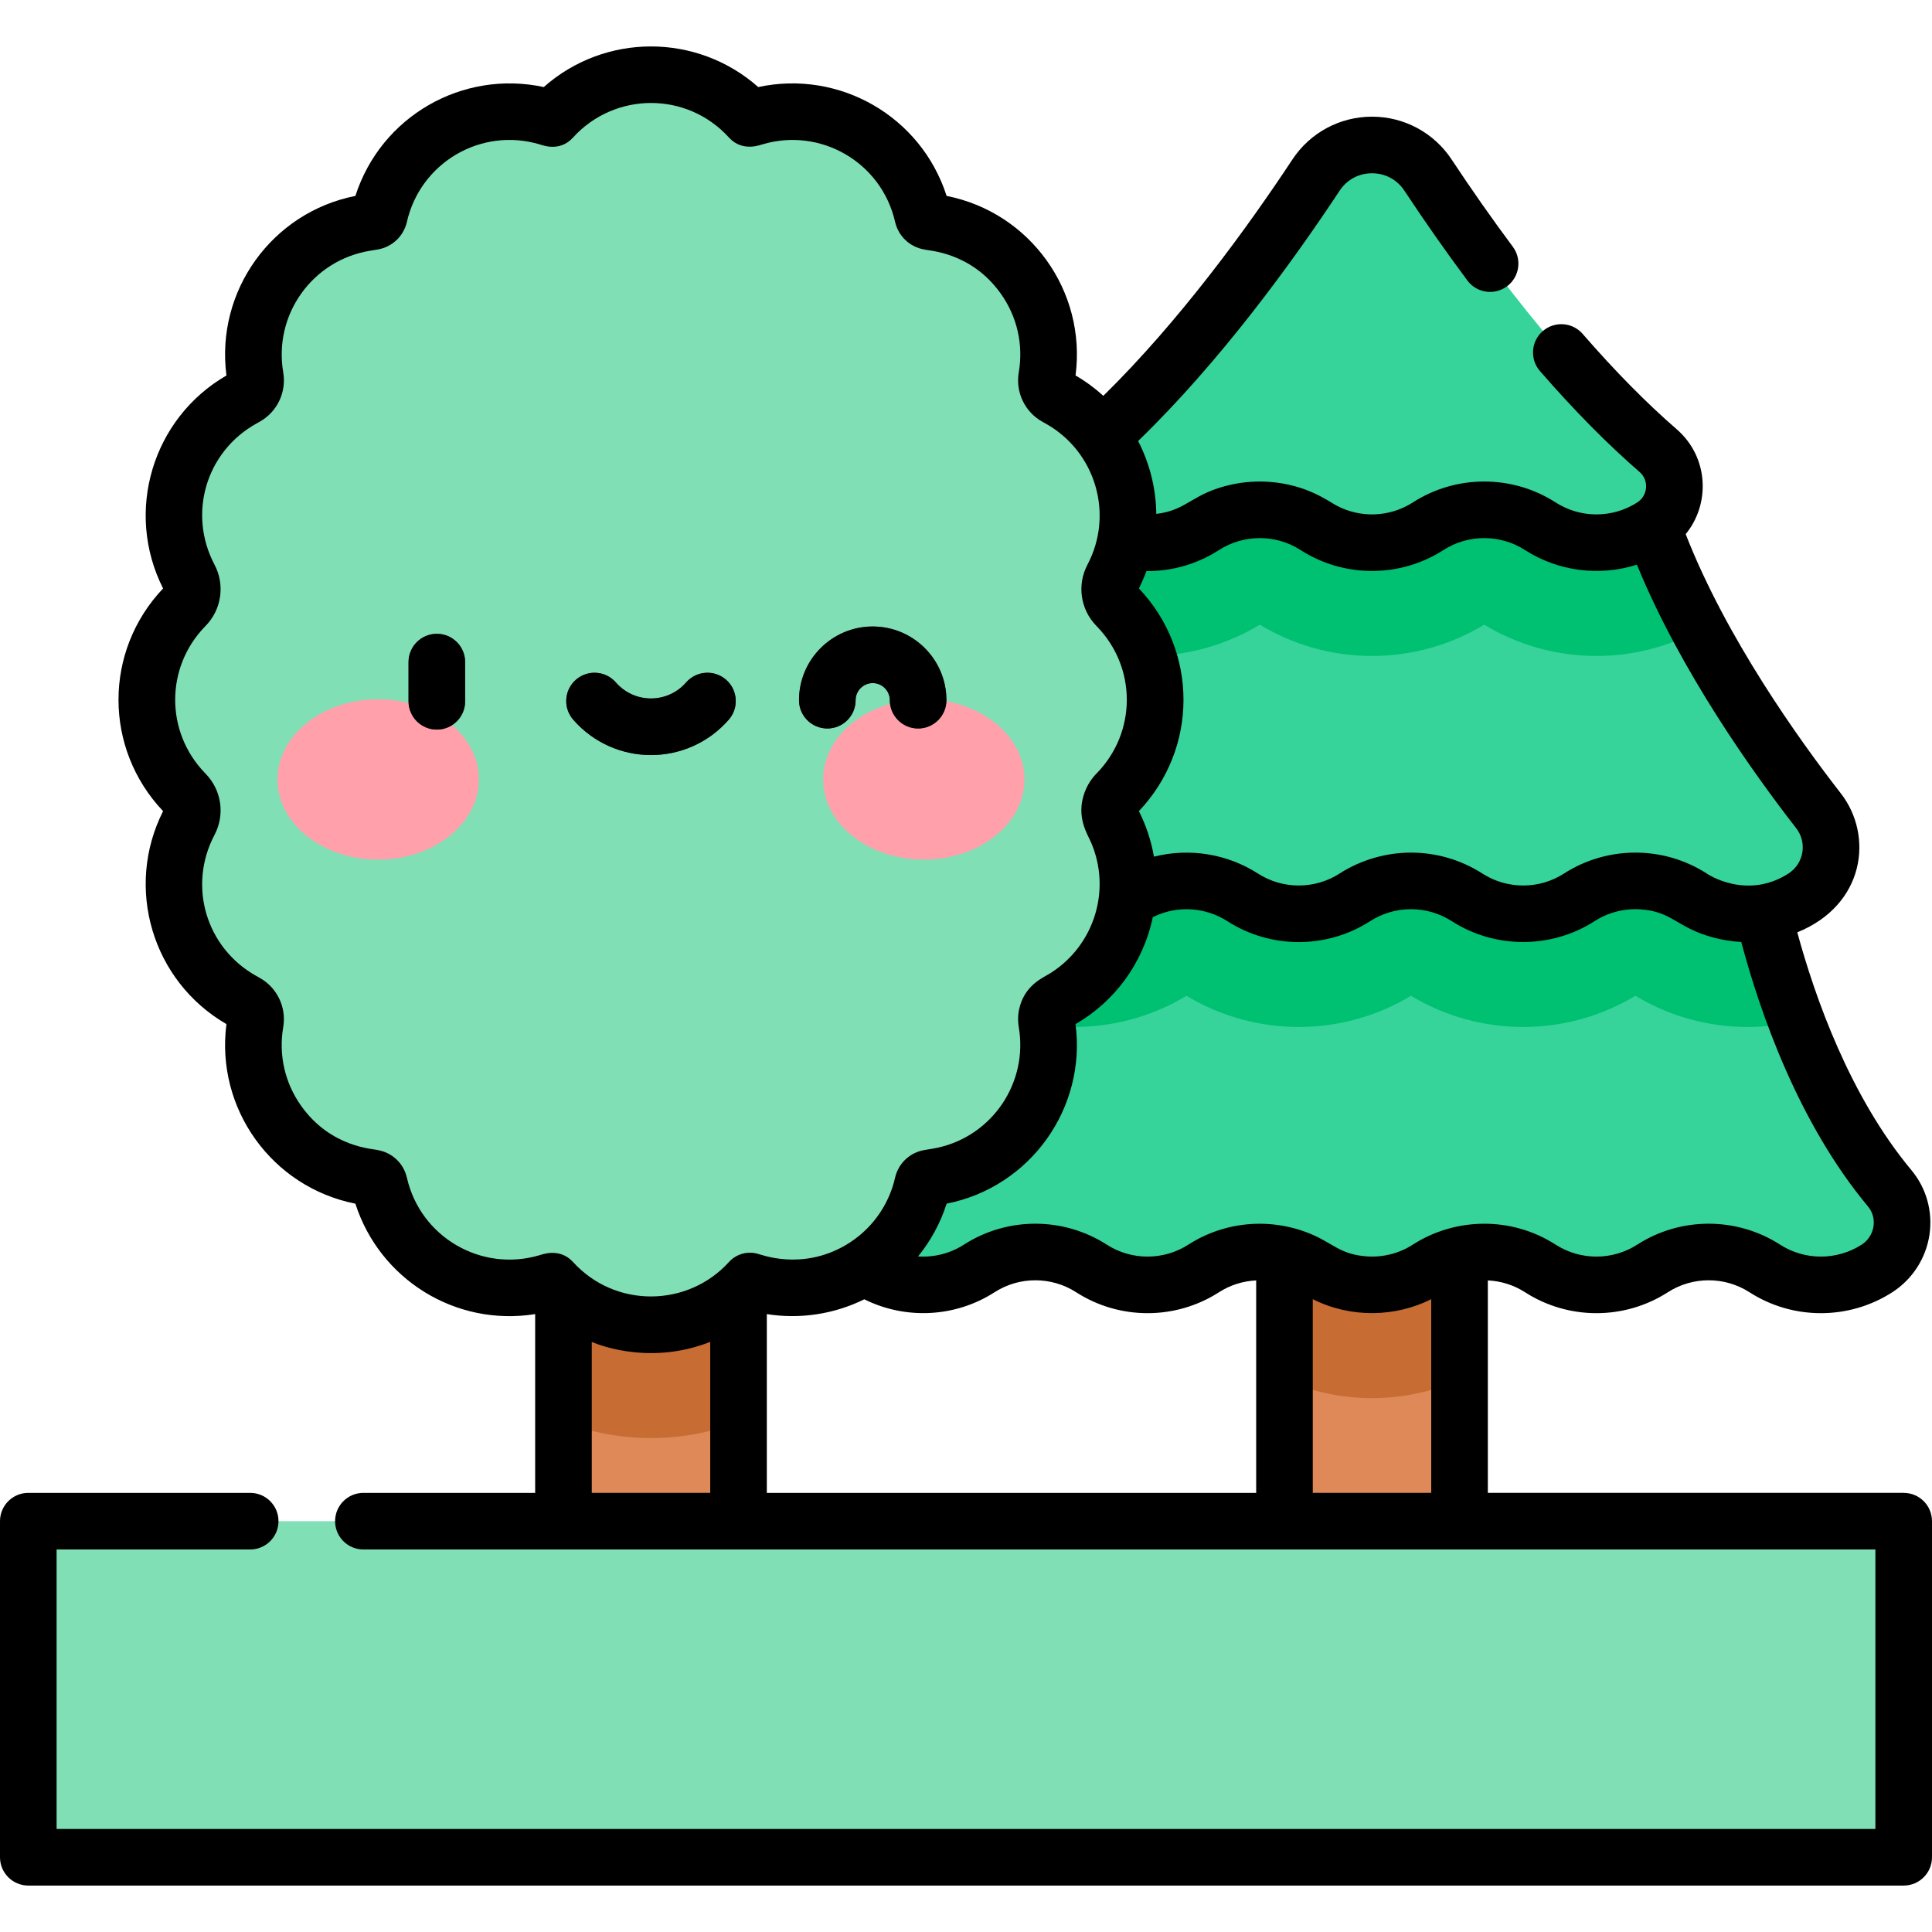 <svg id="Capa_1" enable-background="new 0 0 512 512" height="512" viewBox="0 0 512 512" width="512" xmlns="http://www.w3.org/2000/svg"><path d="m340.398 301.499h46.392v121.337h-46.392z" fill="#de8957"/><path d="m149.323 320.62h46.392v92.215h-46.392z" fill="#de8957"/><path d="m340.398 365.632c7.277 3.213 15.157 4.891 23.196 4.891s15.919-1.678 23.196-4.892v-64.133h-46.392z" fill="#c76d33"/><path d="m464.419 228.102s7.79 52.553 36.372 86.815c5.511 6.607 3.868 16.582-3.368 21.237-9.057 5.827-20.683 5.827-29.74 0-9.057-5.827-20.683-5.827-29.74 0-9.057 5.827-20.683 5.827-29.74 0-9.057-5.827-20.683-5.827-29.74 0-9.057 5.827-20.683 5.827-29.74 0-9.057-5.827-20.683-5.827-29.74 0-9.057 5.827-20.683 5.827-29.74 0-9.057-5.827-20.683-5.827-29.74 0-9.057 5.827-20.683 5.827-29.74 0v-39.075l40.065-59.269 107.708-71.156z" fill="#36d39a"/><path d="m253.6 263.038c18.44 11.865 42.146 12.149 60.841.85 18.234 11.021 41.242 11.022 59.479 0 18.236 11.021 41.243 11.022 59.479 0 9.12 5.512 19.429 8.267 29.74 8.267 4.338 0 8.676-.497 12.926-1.473-8.747-23.028-11.646-42.581-11.646-42.581l-34.66-24.515c-9.085.573-18.056 3.281-26.099 8.143-18.236-11.022-41.245-11.022-59.479 0-7.12-4.303-14.967-6.918-22.973-7.862l-51.376 33.94-16.805 24.86z" fill="#00c071"/><path d="m437.943 139.464c10.426 29.568 31.178 58.956 43.978 75.403 5.691 7.313 3.88 17.927-3.913 22.941-9.057 5.827-20.683 5.827-29.74 0-9.057-5.827-20.683-5.827-29.74 0-9.057 5.827-20.683 5.827-29.74 0-9.057-5.827-20.683-5.827-29.74 0-9.057 5.827-20.683 5.827-29.74 0-9.057-5.827-20.683-5.827-29.74 0-9.057 5.827-20.683 5.827-29.74 0l19.414-98.344 74.349-48.337z" fill="#36d39a"/><path d="m289.245 139.464-6.009 30.439c6.621 2.584 13.686 3.931 20.879 3.931 10.517 0 20.763-2.861 29.739-8.291 8.976 5.429 19.224 8.291 29.739 8.291s20.763-2.861 29.739-8.291c8.977 5.429 19.225 8.291 29.74 8.291 9.551 0 18.877-2.365 27.234-6.866-4.766-8.884-9.078-18.185-12.365-27.504l-74.349-48.337z" fill="#00c071"/><path d="m287.762 119.422c24.837-21.523 47.115-52.017 60.996-73.026 7.025-10.633 22.647-10.633 29.672 0 13.881 21.009 36.159 51.504 60.996 73.026 6.323 5.479 5.553 15.516-1.483 20.042-9.057 5.827-20.683 5.827-29.74 0-9.057-5.827-20.683-5.827-29.74 0-9.057 5.827-20.683 5.827-29.74 0-9.057-5.827-20.683-5.827-29.74 0-9.057 5.827-20.683 5.827-29.74 0-7.034-4.526-7.804-14.563-1.481-20.042z" fill="#36d39a"/><path d="m149.323 376.828c7.343 2.789 15.196 4.274 23.195 4.274 8 0 15.854-1.485 23.197-4.274v-56.208h-46.392z" fill="#c76d33"/><path d="m294.828 217.766c-1.294-2.453-.868-5.459 1.057-7.456l.277-.287c13.221-13.712 13.222-35.429.001-49.141l-.278-.288c-1.925-1.996-2.351-5.002-1.057-7.455 8.965-16.995 2.736-38.039-14.036-47.415l-.921-.515c-1.856-1.038-2.857-3.133-2.497-5.229 3.322-19.36-9.755-37.722-29.136-40.915l-2.017-.332c-.84-.138-1.512-.771-1.701-1.601-4.545-19.929-24.976-31.878-44.574-26.069l-1.207.358c-14.049-15.486-38.388-15.486-52.437 0l-1.206-.357c-19.598-5.809-40.029 6.14-44.574 26.069-.189.829-.861 1.462-1.701 1.6l-2.018.332c-19.381 3.192-32.458 21.554-29.137 40.914.36 2.098-.642 4.194-2.499 5.233l-.92.514c-16.771 9.377-23 30.42-14.035 47.415 1.294 2.453.868 5.459-1.057 7.456l-.277.287c-13.221 13.712-13.222 35.429-.001 49.141l.278.288c1.925 1.996 2.351 5.002 1.057 7.455-8.965 16.995-2.736 38.039 14.036 47.415l.921.515c1.856 1.038 2.857 3.133 2.497 5.229-3.322 19.36 9.755 37.722 29.136 40.915l2.017.332c.84.138 1.512.771 1.701 1.601 4.545 19.929 24.976 31.878 44.574 26.069l1.207-.358c14.049 15.486 38.388 15.486 52.437 0l1.206.357c19.598 5.809 40.029-6.14 44.574-26.069.189-.829.861-1.462 1.701-1.6l2.018-.332c19.381-3.192 32.458-21.554 29.137-40.914-.36-2.098.642-4.194 2.499-5.233l.92-.514c16.771-9.376 23-30.42 14.035-47.415z" fill="#80dfb5"/><ellipse cx="100.217" cy="206.563" fill="#ffa0ab" rx="26.678" ry="21.245"/><ellipse cx="244.822" cy="206.563" fill="#ffa0ab" rx="26.678" ry="21.245"/><g fill="#423e4f"><path d="m115.765 193.35c-4.143 0-7.5-3.358-7.5-7.5v-10.383c0-4.142 3.357-7.5 7.5-7.5s7.5 3.358 7.5 7.5v10.383c0 4.143-3.358 7.5-7.5 7.5z"/><path d="m172.52 200.104c-7.903 0-15.418-3.422-20.617-9.39-2.722-3.123-2.396-7.86.728-10.582 3.122-2.72 7.861-2.396 10.581.728 2.351 2.697 5.743 4.244 9.309 4.244s6.958-1.547 9.309-4.245c2.722-3.123 7.459-3.448 10.582-.726 3.123 2.721 3.447 7.459.727 10.582-5.203 5.967-12.717 9.389-20.619 9.389z"/><path d="m243.311 193.061c-4.143 0-7.5-3.358-7.5-7.5 0-2.499-2.033-4.532-4.532-4.532s-4.532 2.033-4.532 4.532c0 4.142-3.357 7.5-7.5 7.5s-7.5-3.358-7.5-7.5c0-10.77 8.762-19.532 19.532-19.532s19.532 8.762 19.532 19.532c0 4.142-3.358 7.5-7.5 7.5z"/></g><path d="m7.5 403.129h497v89.067h-497z" fill="#80dfb5"/><path d="m115.765 167.965c-4.142 0-7.5 3.358-7.5 7.5v10.383c0 4.142 3.358 7.5 7.5 7.5s7.5-3.358 7.5-7.5v-10.383c0-4.142-3.358-7.5-7.5-7.5z"/><path d="m193.137 190.712c2.721-3.123 2.396-7.86-.727-10.582-3.123-2.721-7.86-2.396-10.582.727-4.922 5.648-13.681 5.664-18.617 0-2.721-3.123-7.459-3.448-10.582-.727s-3.448 7.459-.727 10.582c10.91 12.519 30.337 12.506 41.235 0z"/><path d="m219.247 193.058c4.142 0 7.5-3.358 7.5-7.5 0-2.499 2.033-4.532 4.532-4.532s4.532 2.033 4.532 4.532c0 4.142 3.358 7.5 7.5 7.5s7.5-3.358 7.5-7.5c0-10.77-8.762-19.532-19.532-19.532s-19.532 8.762-19.532 19.532c0 4.143 3.358 7.5 7.5 7.5z"/><path d="m504.5 395.626h-110.209v-56.304c3.442.164 6.85 1.202 9.855 3.135 11.499 7.397 26.358 7.397 37.855 0 6.569-4.225 15.058-4.226 21.625 0 11.497 7.397 26.355 7.399 37.855 0 5.297-3.408 8.882-8.934 9.836-15.162.943-6.16-.794-12.423-4.767-17.186-16.284-19.52-25.532-45.691-30.25-63.03 17.925-7.264 20.256-25.623 11.541-36.821-10.984-14.114-30.388-41.183-41.114-68.705 6.613-8.089 6.066-20.478-2.388-27.802-7.996-6.929-16.376-15.427-24.91-25.257-2.714-3.127-7.451-3.463-10.58-.748-3.128 2.715-3.462 7.452-.747 10.581 8.997 10.364 17.884 19.368 26.415 26.76 2.535 2.197 2.21 6.239-.63 8.066-6.519 4.196-15.013 4.255-21.623 0-11.547-7.427-26.402-7.368-37.855 0-6.153 3.957-13.996 4.212-20.372.743-2.006-1.091-7.856-5.51-17.711-6.204-3.295-.231-6.602.001-9.838.694-10.602 2.272-11.694 6.827-20.061 7.799-.078-6.925-1.834-13.545-4.812-19.312 21.78-21.078 40.889-47.407 53.403-66.346 1.935-2.929 5.061-4.609 8.578-4.609s6.644 1.68 8.579 4.609c5.384 8.149 11.003 16.16 16.701 23.812 2.474 3.322 7.172 4.009 10.495 1.536 3.322-2.474 4.01-7.173 1.536-10.495-5.53-7.427-10.986-15.206-16.217-23.122-4.691-7.101-12.578-11.341-21.094-11.34-8.517 0-16.402 4.24-21.092 11.34-11.859 17.948-29.805 42.706-50.107 62.635-2.238-2.031-4.697-3.845-7.366-5.391 2.919-22.354-12.02-43.198-34.169-47.586-6.788-21.132-28.426-33.475-49.918-28.847-16.212-14.325-40.574-14.375-56.843 0-21.481-4.625-43.124 7.7-49.917 28.846-22.164 4.392-37.092 25.245-34.173 47.589-19.65 11.378-27.048 36.129-16.791 56.44-15.755 16.617-15.755 42.395 0 59.014-10.237 20.273-2.899 45.038 16.791 56.44-2.919 22.354 12.019 43.197 34.169 47.586 6.428 20.012 26.489 32.635 47.644 29.266v47.376h-45.52c-4.142 0-7.5 3.358-7.5 7.5s3.358 7.5 7.5 7.5h400.695v74.066h-481.999v-74.066h51.305c4.142 0 7.5-3.358 7.5-7.5s-3.358-7.5-7.5-7.5h-58.805c-4.142 0-7.5 3.358-7.5 7.5v89.066c0 4.142 3.358 7.5 7.5 7.5h497c4.142 0 7.5-3.358 7.5-7.5v-89.066c0-4.142-3.358-7.5-7.5-7.5zm-11.135-65.783c-6.567 4.225-15.055 4.226-21.624 0-11.498-7.396-26.357-7.397-37.856 0-6.567 4.226-15.056 4.226-21.623 0-11.833-7.612-26.726-7.162-37.855 0-3.592 2.309-7.939 3.477-12.52 3.088-6.622-.564-8.618-3.341-13.976-5.686-10.748-4.687-23.152-3.727-32.983 2.598-6.568 4.225-15.057 4.225-21.625 0-11.498-7.397-26.357-7.397-37.855 0-3.673 2.364-7.95 3.404-12.15 3.125 3.358-4.123 5.927-8.854 7.565-13.983.006-.001.012-.003.019-.004 22.198-4.41 37.059-25.303 34.147-47.583 10.242-5.925 17.862-15.938 20.474-28.335 6.574-3.287 14.113-2.577 19.75 1.052 11.518 7.409 26.378 7.384 37.856 0 6.567-4.226 15.056-4.226 21.623 0 11.427 7.351 26.362 7.394 37.855 0 3.688-2.373 7.986-3.418 12.223-3.12 8.405.594 9.445 4.75 18.965 7.385 2.551.707 5.308 1.139 7.679 1.251 4.971 18.664 15.102 47.94 33.578 70.088 2.653 3.181 1.738 7.934-1.667 10.124zm-290.149 18.408c8.773 1.396 17.841.03 25.832-3.922 10.935 5.439 24.101 4.83 34.517-1.871 6.567-4.225 15.055-4.226 21.624 0 11.498 7.396 26.357 7.396 37.856 0 3.005-1.934 6.413-2.971 9.855-3.135v56.304h-129.684zm141.451-202.482c11.498 7.396 26.357 7.396 37.856 0 6.567-4.226 15.056-4.226 21.623 0 8.788 5.657 19.737 7.039 29.654 3.872 11.596 28.37 31.053 55.504 42.203 69.831 2.977 3.824 2.055 9.385-2.052 12.027-11.185 7.197-21.811-.054-21.623 0-11.523-7.412-26.381-7.383-37.856 0-6.602 4.248-15.09 4.204-21.623 0-5.75-3.699-12.338-5.548-18.928-5.548-6.386 0-13.135 1.821-18.927 5.548-6.582 4.232-15.067 4.218-21.625 0-8.056-5.183-18.086-6.867-27.561-4.474-.717-4.163-2.096-8.32-3.988-12.068 15.756-16.62 15.756-42.401-.001-59.014.758-1.501 1.575-3.448 1.998-4.602 6.828.068 13.5-1.887 19.227-5.572 6.567-4.225 15.055-4.226 21.623 0zm-236.834 166.337c-.87-3.819-3.93-6.699-7.795-7.335-.962-.338-12.298-.569-20.208-11.677-4.343-6.099-6.038-13.521-4.771-20.902.895-5.218-1.609-10.459-6.23-13.043l-.92-.515c-13.327-7.451-18.186-23.866-11.063-37.37 2.811-5.328 1.891-11.822-2.292-16.161l-.277-.288c-10.47-10.859-10.47-27.871-.002-38.728l.28-.29c4.182-4.337 5.103-10.832 2.291-16.161-7.124-13.504-2.265-29.918 11.063-37.37l.919-.514c4.622-2.584 7.126-7.827 6.232-13.048-2.62-15.271 7.676-29.727 22.963-32.246l2.018-.332c3.865-.637 6.924-3.516 7.794-7.333 3.571-15.664 19.609-25.147 35.13-20.546.329.016 5.167 2.314 8.892-1.794 10.997-12.123 30.157-12.314 41.328 0 3.656 4.031 8.646 1.806 8.893 1.794 15.403-4.565 31.53 4.762 35.129 20.544.87 3.819 3.93 6.699 7.795 7.335.962.338 12.298.569 20.208 11.677 4.343 6.099 6.038 13.521 4.771 20.902-.895 5.218 1.609 10.459 6.23 13.043l.92.515c13.194 7.378 18.134 23.972 11.063 37.369-2.812 5.329-1.89 11.824 2.288 16.156l.003.004.277.288c10.47 10.859 10.47 27.871-.002 38.732l-.16.167c-.105.135-2.037 1.894-3.179 5.044-2.337 6.442.756 10.978 1.752 13.302 5.356 12.52.848 27.116-10.647 34.467-2.045 1.306-6.487 2.997-8.185 8.656-.993 3.272-.346 5.572-.157 7.125 1.766 14.501-8.118 28.383-23.167 30.861-1.677.297-2.358.328-3.426.674-3.178 1.027-5.623 3.643-6.386 6.992-1.719 7.529-6.443 13.978-13.116 17.88-11.767 6.882-22.66 2.363-23.221 2.308-2.762-.817-5.75.018-7.686 2.152-10.979 12.106-30.217 12.245-41.328 0-3.657-4.03-8.646-1.806-8.893-1.794-15.365 4.56-31.521-4.727-35.128-20.54zm48.991 83.52v-40.014c.004.001 14.456 6.691 31.392 0v40.014zm191.074 0v-51.326c10.159 5.094 21.957 4.745 31.393 0v51.326z"/></svg>
